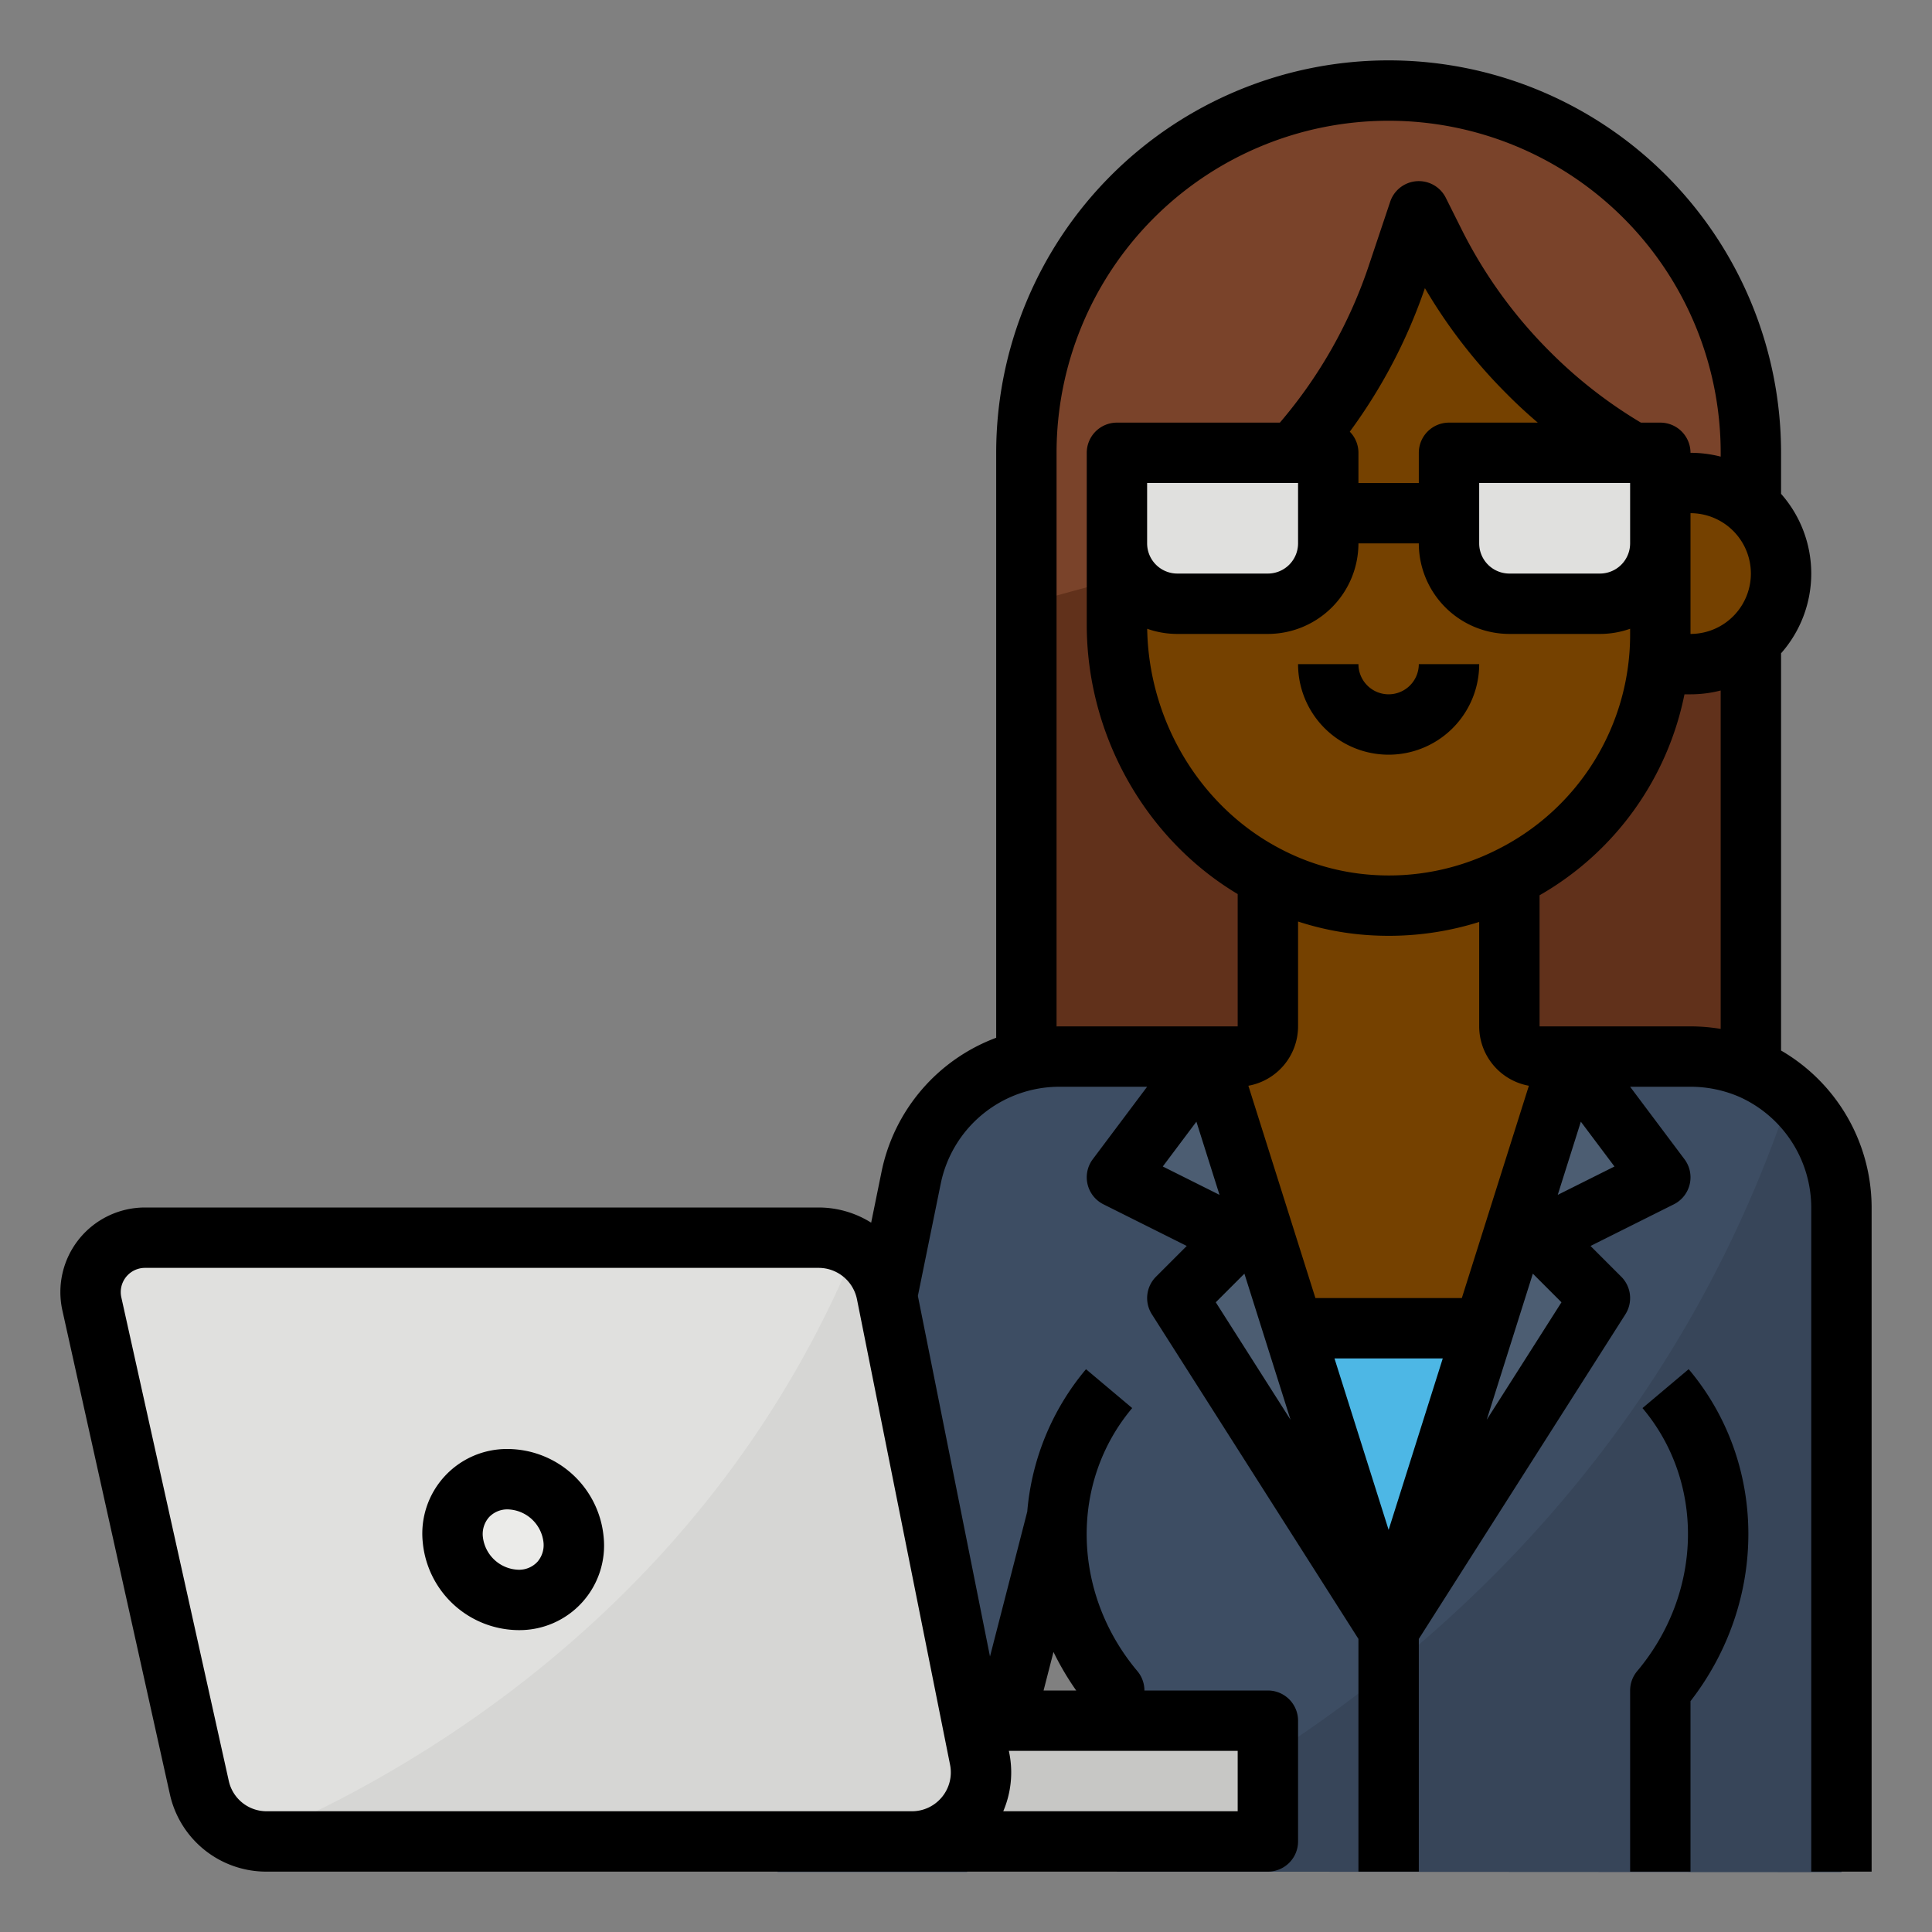 <?xml version="1.0"?>
<svg xmlns="http://www.w3.org/2000/svg" height="512px" viewBox="0 0 512 512" width="512px" class=""><rect x="0" y="0" width="512" height="512" fill="#808080" stroke="none"/><g><g id="Filled_outline" data-name="Filled outline"><path d="m368 24a96 96 0 0 0 -96 96v168h192v-168a96 96 0 0 0 -96-96z" fill="#61311b" data-original="#61311B" class=""/><path d="m432 160.113h16v16h-16z" fill="#feb784" data-original="#FEB784" class="active-path" style="fill:#754100" data-old_color="#feb784"/><path d="m424 280v160h-112v-160h16a8 8 0 0 0 8-8v-56h64v56a8 8 0 0 0 8 8z" fill="#fec9a3" data-original="#FEC9A3" class="" style="fill:#754100" data-old_color="#fec9a3"/><path d="m312 352h112v88h-112z" fill="#4db7e5" data-original="#4DB7E5"/><path d="m400 248.492v-32.492h-64v32.262a68.76 68.76 0 0 0 27.208 7.582 71.865 71.865 0 0 0 36.792-7.352z" fill="#feb784" data-original="#FEB784" class="active-path" style="fill:#754100" data-old_color="#feb784"/><path d="m488 320v176.11l-192-.11-.11-7.96-.58-40.04a64.677 64.677 0 0 1 -15.17-38.24l-2.14.24-21.72 86.11h-50.25l35.45-184.1a39.989 39.989 0 0 1 39.19-32.01h39.33l48 152 48-152h32a40.042 40.042 0 0 1 40 40z" fill="#3d4d63" data-original="#3D4D63" class=""/><path d="m488 320v176.11l-192-.11-.11-7.96c51.86-24.92 140.32-82.69 178.53-198.05a39.817 39.817 0 0 1 13.58 30.01z" fill="#374559" data-original="#374559" class=""/><path d="m320 280-24 32 32 16-16 16 56 88z" fill="#4c5d72" data-original="#4C5D72" class=""/><path d="m416 280 24 32-32 16 16 16-56 88z" fill="#4c5d72" data-original="#4C5D72" class=""/><path d="m440 124v44a71.957 71.957 0 0 1 -76.79 71.84c-38.27-2.48-67.21-35.96-67.21-74.31v-12.08l2.74-1.24a134.177 134.177 0 0 0 71.76-79.72l5.5-16.49 4 8a134.125 134.125 0 0 0 25.13 34.86c.94.94 1.9 1.87 2.87 2.78a134.154 134.154 0 0 0 32 22.36z" fill="#fec9a3" data-original="#FEC9A3" class="" style="fill:#754100" data-old_color="#fec9a3"/><path d="m440 124v44a72.019 72.019 0 0 1 -56.67 70.36 71.8 71.8 0 0 0 24.67-54.247v-82.47a134.154 134.154 0 0 0 32 22.357z" fill="#fec093" data-original="#FEC093" class="" style="fill:#754100" data-old_color="#fec093"/><path d="m464 120v32h-24v-28a134.154 134.154 0 0 1 -32-22.36c-.97-.91-1.93-1.84-2.87-2.78a134.125 134.125 0 0 1 -25.13-34.86l-4-8-5.5 16.49a134.177 134.177 0 0 1 -71.76 79.72l-2.74 1.24-24 6.55v-40a96 96 0 0 1 192 0z" fill="#7a432a" data-original="#7A432A" class=""/><path d="m448 176.113h-8v-48h8a23.9 23.9 0 0 1 24 23.887 24.1 24.1 0 0 1 -24 24.113z" fill="#feb784" data-original="#FEB784" class="active-path" style="fill:#754100" data-old_color="#feb784"/><path d="m56 456h280v32h-280z" fill="#c7c7c5" data-original="#C7C7C5"/><path d="m241.67 488h-170.98a18.7 18.7 0 0 1 -3.69-.37 18.351 18.351 0 0 1 -14.19-13.96l-28.47-128.123a15 15 0 0 1 -.34-3.13 14.425 14.425 0 0 1 14.42-14.417h178.54a18.355 18.355 0 0 1 17.99 14.75l24.67 123.35a18.307 18.307 0 0 1 -17.95 21.9z" fill="#e0e0de" data-original="#E0E0DE" class=""/><ellipse cx="136" cy="408" fill="#ebebe9" rx="15.31" ry="16.721" transform="matrix(.691 -.723 .723 .691 -252.812 224.193)" data-original="#EBEBE9"/><path d="m241.67 488h-170.98a18.7 18.7 0 0 1 -3.69-.37c37.2-15.47 119.55-59.39 159.76-156.79a18.341 18.341 0 0 1 8.19 11.91l24.67 123.35a18.307 18.307 0 0 1 -17.95 21.9z" fill="#d6d6d4" data-original="#D6D6D4" class=""/><path d="m384 120h56a0 0 0 0 1 0 0v24a16 16 0 0 1 -16 16h-24a16 16 0 0 1 -16-16v-24a0 0 0 0 1 0 0z" fill="#e0e0de" data-original="#E0E0DE" class=""/><path d="m296 120h56a0 0 0 0 1 0 0v24a16 16 0 0 1 -16 16h-24a16 16 0 0 1 -16-16v-24a0 0 0 0 1 0 0z" fill="#e0e0de" data-original="#E0E0DE" class=""/><path d="m472 278.4v-105.268a31.91 31.91 0 0 0 0-42.264v-10.868a104 104 0 0 0 -208 0v155.019a48.173 48.173 0 0 0 -30.361 35.4l-2.772 13.6a26.2 26.2 0 0 0 -13.9-4.018h-178.55a22.416 22.416 0 0 0 -21.883 27.28l28.466 128.119a26.155 26.155 0 0 0 25.688 20.6h265.312a8 8 0 0 0 8-8v-32a8 8 0 0 0 -8-8h-32.719v-.16a7.994 7.994 0 0 0 -1.873-4.986c-17.375-20.681-17.949-50-1.364-69.7l-12.242-10.3a67.369 67.369 0 0 0 -15.568 37.738l-9.875 38.4-19.113-95.566 6.073-29.808a32.108 32.108 0 0 1 31.353-25.618h23.328l-14.4 19.2a8 8 0 0 0 2.822 11.955l22.078 11.036-8.152 8.152a8 8 0 0 0 -1.092 9.952l54.744 86.034v61.671h16v-61.671l54.749-86.029a8 8 0 0 0 -1.092-9.952l-8.152-8.152 22.073-11.036a8 8 0 0 0 2.822-11.96l-14.4-19.2h16a32.635 32.635 0 0 1 12.812 2.618 32.239 32.239 0 0 1 19.188 29.382v176h16v-176a48.221 48.221 0 0 0 -24-41.6zm-144 201.6h-62.124a26.223 26.223 0 0 0 1.589-15.469l-.106-.531h60.641zm-51.442-32 2.627-10.214a73.6 73.6 0 0 0 6.023 10.214zm-26.919 28.227a10.273 10.273 0 0 1 -7.973 3.773h-170.978a10.249 10.249 0 0 1 -10.065-8.073l-28.471-128.12a6.49 6.49 0 0 1 -.152-1.39 6.425 6.425 0 0 1 6.417-6.417h178.546a10.37 10.37 0 0 1 10.141 8.313l24.671 123.356a10.273 10.273 0 0 1 -2.136 8.558zm118.361-70.794-14.347-45.433h28.694zm-19.4-61.433-17.768-56.266a16.016 16.016 0 0 0 13.168-15.734v-27.788a76.221 76.221 0 0 0 18.671 3.61q2.688.178 5.365.178a79.8 79.8 0 0 0 23.964-3.673v27.673a16.016 16.016 0 0 0 13.168 15.734l-17.768 56.266zm47.8-118.665a63.384 63.384 0 0 1 -32.677 6.522 61.067 61.067 0 0 1 -24.071-6.734c-21.338-10.954-35.227-33.826-35.634-58.493a23.884 23.884 0 0 0 7.982 1.37h24a24.027 24.027 0 0 0 24-24h16a24.027 24.027 0 0 0 24 24h24a23.889 23.889 0 0 0 8-1.376v1.376a63.652 63.652 0 0 1 -35.6 57.335zm35.6-81.335a8.009 8.009 0 0 1 -8 8h-24a8.009 8.009 0 0 1 -8-8v-16h40zm-48-32a8 8 0 0 0 -8 8v8h-16v-8a7.973 7.973 0 0 0 -2.293-5.6 141.255 141.255 0 0 0 19.907-38.044 138.788 138.788 0 0 0 21.822 28.155c2.571 2.6 5.281 5.088 8.093 7.491zm-40 16v16a8.009 8.009 0 0 1 -8 8h-24a8.009 8.009 0 0 1 -8-8v-16zm104 16v-8a16 16 0 0 1 0 32zm-168 128.015v-152.015a88 88 0 1 1 176 0v1.013a31.94 31.94 0 0 0 -8-1.013 8 8 0 0 0 -8-8h-5.144a122.876 122.876 0 0 1 -24.1-18.8 124.359 124.359 0 0 1 -23.6-32.779l-4-8a8 8 0 0 0 -14.741 1.037l-5.524 16.492a125.07 125.07 0 0 1 -23.708 42.05h-43.183a8 8 0 0 0 -8 8v45.52c0 29.323 15.555 56.814 40 71.416v35.064h-47.328c-.225 0-.448.012-.672.015zm28.151 37.116 8.909-11.877 6.124 19.393zm14.043 35.988 7.585-7.585 12.227 38.716zm71.8 31.131 12.227-38.716 7.585 7.585zm18.822-59.6 6.124-19.393 8.909 11.877zm-4.816-44.65v-34.743a79.382 79.382 0 0 0 38.4-53.257h1.6a31.94 31.94 0 0 0 8-1.013v89.685a48.59 48.59 0 0 0 -8-.672z" data-original="#000000" class="" style="fill:#000000"/><path d="m435.279 373.155c16.583 19.682 15.992 49-1.4 69.7a8 8 0 0 0 -1.879 5.145v48h16v-45.177c20.555-26.521 20.5-63.065-.484-87.978z" data-original="#000000" class="" style="fill:#000000"/><path d="m368 184a8.009 8.009 0 0 1 -8-8h-16a24 24 0 0 0 48 0h-16a8.009 8.009 0 0 1 -8 8z" data-original="#000000" class="" style="fill:#000000"/><path d="m134.588 384a22.412 22.412 0 0 0 -22.557 24.7 25.682 25.682 0 0 0 25.381 23.3 22.412 22.412 0 0 0 22.557-24.7 25.682 25.682 0 0 0 -25.381-23.3zm7.8 29.934a6.635 6.635 0 0 1 -4.98 2.066 9.819 9.819 0 0 1 -9.443-8.7 6.749 6.749 0 0 1 1.639-5.231 6.635 6.635 0 0 1 4.98-2.066 9.819 9.819 0 0 1 9.443 8.7 6.749 6.749 0 0 1 -1.635 5.231z" data-original="#000000" class="" style="fill:#000000"/></g></g> </svg>
